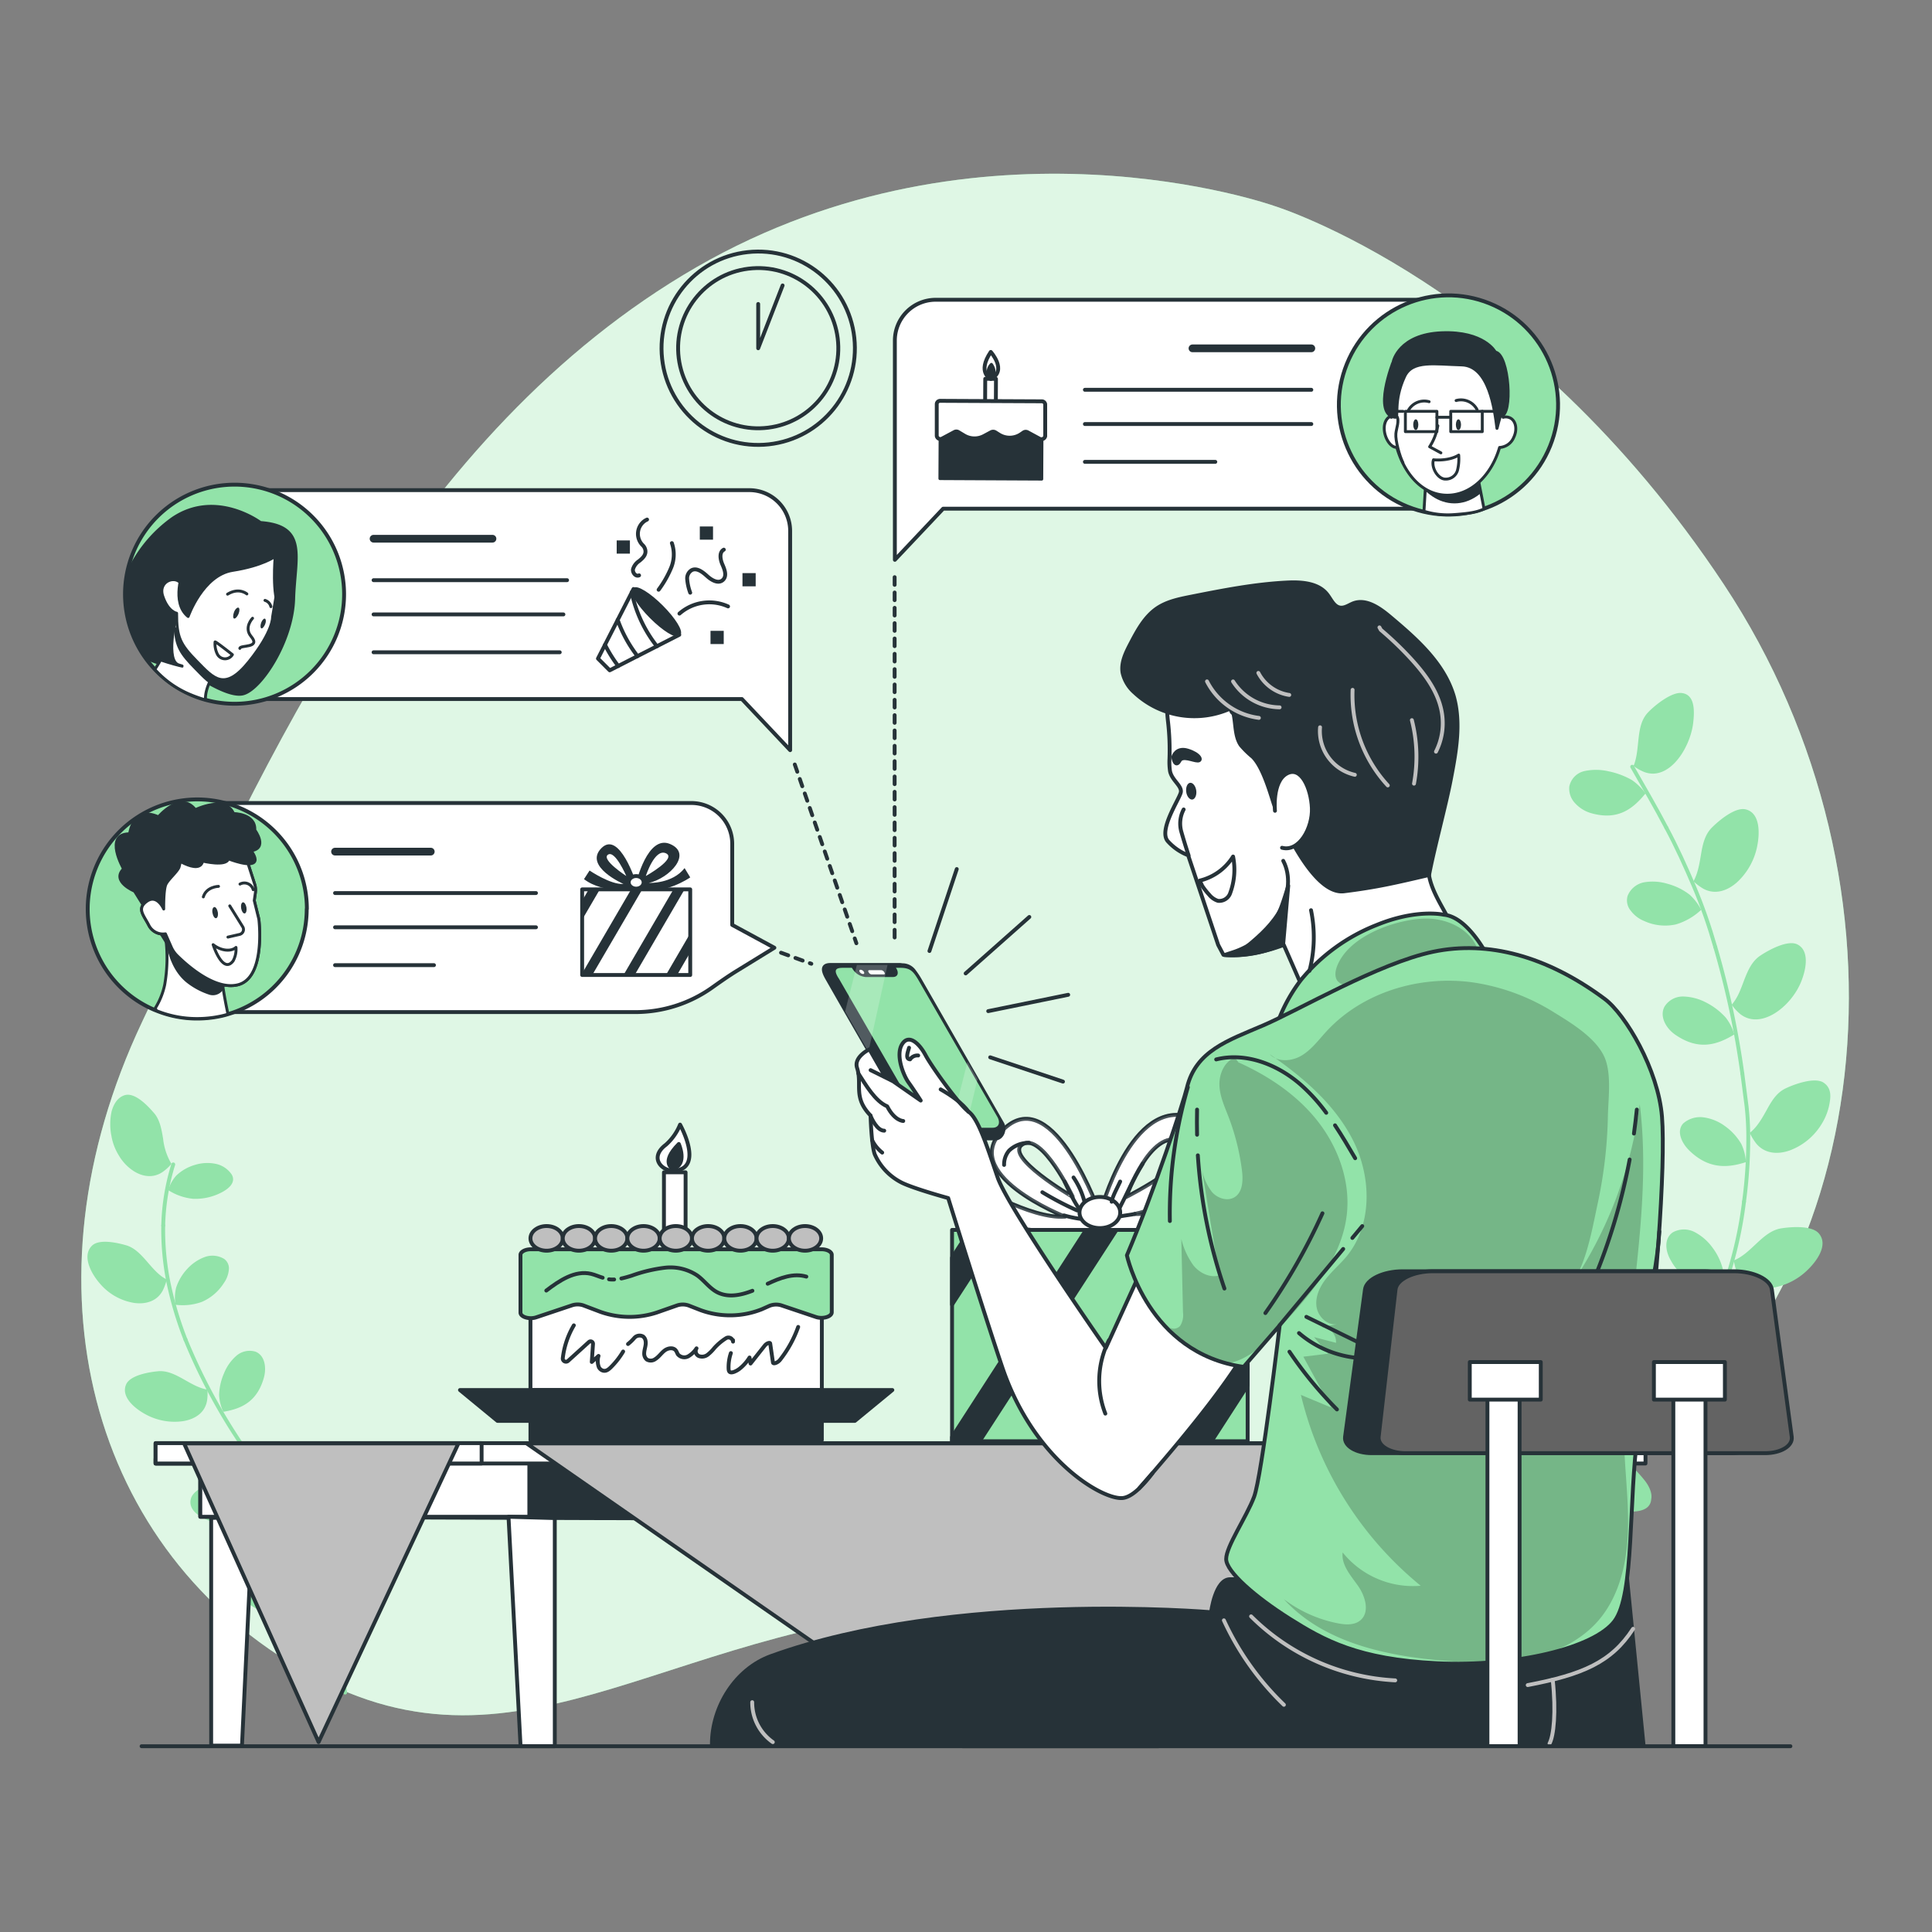 <svg xmlns="http://www.w3.org/2000/svg" xmlns:xlink="http://www.w3.org/1999/xlink" viewBox="0 0 500 500"><rect x="0" y="0" width="500" height="500" fill="#808080" stroke="none"/><defs><clipPath id="freepik--clip-path--inject-14"><path d="M385.42,248.27h-9.91c-4.4,0-44.33,15-44.33,15a41.53,41.53,0,0,1,5.51-9.66,48,48,0,0,1,19.55-14.21c10.46-4.29,17.35-2.68,17.35-2.68C380.19,237.27,385.42,248.27,385.42,248.27Z" style="fill:#92E3A9;stroke:#263238;stroke-linecap:round;stroke-linejoin:round"></path></clipPath><clipPath id="freepik--clip-path-2--inject-14"><path d="M291.64,324.88c7.21-17,14.6-39.51,15.54-43.39,2.31-9.54,10.53-12.17,19.73-16.12s29.9-16.1,44-19.06,29.38,1.06,44.37,12.2c5.45,4.05,13.86,18.33,14.84,30.49s-1.44,48.36-6.2,81.57c-2.55,17.81-.84,42.05-6.09,49s-25.56,11.85-45.94,10.87-29.25-5.92-38.12-11.51-16.44-12.17-16.44-15.45,5.25-10.85,7.23-16.11S331.18,343,331.18,343l-9.33,10.74C297.07,350.27,291.64,324.88,291.64,324.88Z" style="fill:#92E3A9;stroke:#263238;stroke-linecap:round;stroke-linejoin:round"></path></clipPath><clipPath id="freepik--clip-path-3--inject-14"><path d="M55.94,173.69s-2.93,3.73-2.77,7.44h0a34.73,34.73,0,0,1-3.69-1.29,25.5,25.5,0,0,1-9.41-6.59h0a37,37,0,0,0,5.64-14.55C47.2,149.84,55.94,173.69,55.94,173.69Z" style="fill:#fff;stroke:#263238;stroke-linecap:round;stroke-linejoin:round;stroke-width:0.75px"></path></clipPath><clipPath id="freepik--clip-path-4--inject-14"><path d="M376.16,133.19c4.19-.31,6.07-.61,7.91-1.49l-1.68-8.58-13.36.79-.51,8.4A20.92,20.92,0,0,0,376.16,133.19Z" style="fill:#fff;stroke:#263238;stroke-linecap:round;stroke-linejoin:round;stroke-width:0.75px"></path></clipPath></defs><g id="freepik--background-simple--inject-14"><path d="M329.72,53.28S254.29,26.45,180.24,69.16,68.82,196.64,36.74,264.55,23.12,401.53,79.65,433s95-14.93,174.26-17.19,100.63,9.07,166.43-35.73S498,229.52,446.13,151.24,329.72,53.28,329.72,53.28Z" style="fill:#92E3A9"></path><g style="opacity:0.7"><path d="M329.72,53.28S254.29,26.45,180.24,69.16,68.82,196.64,36.74,264.55,23.12,401.53,79.65,433s95-14.93,174.26-17.19,100.63,9.07,166.43-35.73S498,229.52,446.13,151.24,329.72,53.28,329.72,53.28Z" style="fill:#fff"></path></g></g><g id="freepik--Plants--inject-14"><path d="M438.16,187.38c-.89,6.45-6.25,14.74-12.57,12.44a12,12,0,0,1-2.83-1.59c1.86-4.52.41-10.41,3.77-13.88,1.83-1.92,6.09-5.28,8.66-5C438.63,179.72,438.61,183.82,438.16,187.38Z" style="fill:#92E3A9"></path><path d="M425.86,205.34c-3.37,4.13-7.29,7.08-14.2,5.07a9,9,0,0,1-4-2.51,5.47,5.47,0,0,1-1.53-4.29,5.11,5.11,0,0,1,4-4.07,14.24,14.24,0,0,1,6.09.06,20.37,20.37,0,0,1,6.12,2.28A14.56,14.56,0,0,1,425.86,205.34Z" style="fill:#92E3A9"></path><path d="M422.41,198.43c3,5.27,6.06,10.47,8.84,15.79" style="fill:none;stroke:#92E3A9;stroke-linecap:round;stroke-linejoin:round"></path><path d="M454.76,219a17.25,17.25,0,0,1-5.25,9.36c-2.59,2.28-5.74,3.23-8.67,1.65a14.58,14.58,0,0,1-2.58-1.93c1.19-2.1,1.58-4.7,2-7.2s1-4.88,2.7-6.63c1.88-1.9,6.09-5.42,8.79-4.79C455.37,210.3,455.53,215.17,454.76,219Z" style="fill:#92E3A9"></path><path d="M440.27,235.45a16.27,16.27,0,0,1-6.53,3.78,13,13,0,0,1-8.29-.9,8.11,8.11,0,0,1-3.42-2.65,4.14,4.14,0,0,1-.8-3.84,5.74,5.74,0,0,1,4.45-3.53,13.21,13.21,0,0,1,5.92.43,16.07,16.07,0,0,1,5.72,2.84A14,14,0,0,1,440.27,235.45Z" style="fill:#92E3A9"></path><path d="M431.25,214.22c2.65,4.92,4.94,10,7.13,15.13s4,10.4,5.54,15.76" style="fill:none;stroke:#92E3A9;stroke-linecap:round;stroke-linejoin:round"></path><path d="M466.09,254.18c-2.7,6.51-10.47,12.43-15.74,8.24a12.67,12.67,0,0,1-2.19-2.38,13.5,13.5,0,0,0,1.95-3.16c.51-1.14.94-2.34,1.39-3.52.92-2.35,1.95-4.6,4-6,2.22-1.49,7-4.11,9.55-3C468.34,245.9,467.52,250.67,466.09,254.18Z" style="fill:#92E3A9"></path><path d="M448.84,267.71c-4.6,2.8-9.23,4.13-15.08.21-2.52-1.64-4.36-4.79-3-7.38a5.56,5.56,0,0,1,5-2.64,13.41,13.41,0,0,1,5.79,1.56,17.47,17.47,0,0,1,5.07,3.89A12.92,12.92,0,0,1,448.84,267.71Z" style="fill:#92E3A9"></path><path d="M443.92,245.11a227.55,227.55,0,0,1,7,32.76" style="fill:none;stroke:#92E3A9;stroke-linecap:round;stroke-linejoin:round"></path><path d="M471.53,290.74a16.29,16.29,0,0,1-8.37,7c-3.27,1.14-6.53.77-8.65-1.8a14.75,14.75,0,0,1-1.68-2.76c1.93-1.5,3.21-3.78,4.46-6.05s2.5-4.29,4.69-5.39c2.38-1.16,7.51-3,9.86-1.62,1.56,1,2,2.47,1.8,4.35A15,15,0,0,1,471.53,290.74Z" style="fill:#92E3A9"></path><path d="M451.85,300.75c-5.1,1.67-9.9,1.68-14.74-3.07-2-2-3.28-5-1.49-6.94a6.65,6.65,0,0,1,5.4-1.55,12.13,12.13,0,0,1,5.39,2.24,14.92,14.92,0,0,1,4.24,4.63A12.7,12.7,0,0,1,451.85,300.75Z" style="fill:#92E3A9"></path><path d="M450.92,277.87,452,286.2a72.27,72.27,0,0,1,.45,8.22,121.09,121.09,0,0,1-1.1,16.58" style="fill:none;stroke:#92E3A9;stroke-linecap:round;stroke-linejoin:round"></path><path d="M467.38,329.06a16.87,16.87,0,0,1-10,4.38c-3.48.2-6.47-1.06-7.83-4.12a14.71,14.71,0,0,1-.85-3.12c4.56-1.8,7.37-7.42,12.13-8.28,2.63-.43,8.11-.86,9.91,1.32C473.21,322.15,470.3,326.39,467.38,329.06Z" style="fill:#92E3A9"></path><path d="M445.72,333.19a16.17,16.17,0,0,1-7.42-1.29,13.61,13.61,0,0,1-5.9-5.72c-1.45-2.44-1.79-5.68.52-7.25a6,6,0,0,1,5.65-.07,13.3,13.3,0,0,1,4.5,3.86,15.66,15.66,0,0,1,2.78,5.65A12.39,12.39,0,0,1,445.72,333.19Z" style="fill:#92E3A9"></path><path d="M451.35,311a105.94,105.94,0,0,1-9.1,31.77" style="fill:none;stroke:#92E3A9;stroke-linecap:round;stroke-linejoin:round"></path><path d="M450.68,365.73a17,17,0,0,1-5.74,1.24,14.5,14.5,0,0,1-5.49-.83c-3.24-1.21-5.4-3.71-5.36-7a18.9,18.9,0,0,1,.46-3.18c2.45.08,4.86-.95,7.27-1.91s4.73-1.91,7.13-1.54c2.63.45,8,1.76,8.91,4.54C459.13,360.76,454.56,364.14,450.68,365.73Z" style="fill:#92E3A9"></path><path d="M429,360.91A14.63,14.63,0,0,1,419.89,349c-.47-2.66.17-5.27,2.71-5.65a6.71,6.71,0,0,1,5.2,2.15,12.68,12.68,0,0,1,2.85,5.09,13.66,13.66,0,0,1,.42,6.13A10.61,10.61,0,0,1,429,360.91Z" style="fill:#92E3A9"></path><path d="M442.25,342.77a72.18,72.18,0,0,1-8.75,13.86,56.47,56.47,0,0,1-12,10.95" style="fill:none;stroke:#92E3A9;stroke-linecap:round;stroke-linejoin:round"></path><path d="M419.4,391.05a19.11,19.11,0,0,1-9.69-4.06c-2.64-2.22-4.07-5.16-3-8.31a12.72,12.72,0,0,1,1.56-2.85c4.53,1.81,10.42.21,13.93,3.55a36.85,36.85,0,0,1,3.54,3.88c1.17,1.53,1.89,3.28,1.6,4.69C427.11,391.35,423,391.43,419.4,391.05Z" style="fill:#92E3A9"></path><path d="M401.25,378.93c-4.09-3.43-6.84-7.43-5.09-14.18.73-2.86,3.3-5.81,6.48-5.46a5.14,5.14,0,0,1,4.15,3.93,14.43,14.43,0,0,1,0,6.08,19.25,19.25,0,0,1-2.15,6.12A13.77,13.77,0,0,1,401.25,378.93Z" style="fill:#92E3A9"></path><path d="M421.5,367.58c-1.1.81-2.31,1.42-3.46,2.14l-3.7,2.1-7.31,4.3c-2.42,1.42-4.84,2.83-7.29,4.15-1.22.66-2.45,1.3-3.69,1.91s-2.49,1.21-3.8,1.89" style="fill:none;stroke:#92E3A9;stroke-linecap:round;stroke-linejoin:round"></path><path d="M391.91,406.84a26.65,26.65,0,0,1-4.63-1,24.43,24.43,0,0,1-4.73-2.1c-2.87-1.67-5.16-4.18-4.63-7.46a11.82,11.82,0,0,1,1.07-3.11c4.82,1.09,10.34-.81,13.92,2.54,2,1.75,5.34,5.95,5.38,8.42a2.57,2.57,0,0,1-.53,1.82,2.53,2.53,0,0,1-1.44.89A13.75,13.75,0,0,1,391.91,406.84Z" style="fill:#92E3A9"></path><path d="M372.54,397.8c-2.48-1.09-4.73-2.23-6.32-4.16s-2.43-4.57-1.77-8.66c.54-3.43,3.6-7.56,7.24-7.83a4.57,4.57,0,0,1,4.72,3.36,16.18,16.18,0,0,1,.36,6.27,29,29,0,0,1-1.51,6.65A20.46,20.46,0,0,1,372.54,397.8Z" style="fill:#92E3A9"></path><path d="M392.25,384.07a77.93,77.93,0,0,0-26.48,22.1l-2.15,3" style="fill:none;stroke:#92E3A9;stroke-linecap:round;stroke-linejoin:round"></path><path d="M28.84,294a14.14,14.14,0,0,0,1.95,5.09,12.11,12.11,0,0,0,3.43,3.73c2.6,1.83,5.57,2.15,8,.39a12.38,12.38,0,0,0,2.15-2,16.17,16.17,0,0,1-2.16-6.52c-.39-2.33-.79-4.68-2.17-6.42-1.57-1.86-5-5.62-7.71-4.85-1.83.52-2.89,2.21-3.45,4.22A15.62,15.62,0,0,0,28.84,294Z" style="fill:#92E3A9"></path><path d="M43.54,308A14.45,14.45,0,0,0,50,310.25a14.61,14.61,0,0,0,7.2-1.58c2.16-1.09,3.9-2.73,2.77-4.7a6.61,6.61,0,0,0-4.25-2.79,10.75,10.75,0,0,0-5.25.29,11.66,11.66,0,0,0-4.85,2.77A9.8,9.8,0,0,0,43.54,308Z" style="fill:#92E3A9"></path><path d="M44.84,301.35a57.83,57.83,0,0,0-2.6,15.82" style="fill:none;stroke:#92E3A9;stroke-linecap:round;stroke-linejoin:round"></path><path d="M26,332.35a14.64,14.64,0,0,0,8.81,4.86c3.15.4,5.94-.58,7.35-3.3a14.31,14.31,0,0,0,1-2.78c-4-1.94-6.1-7.38-10.28-8.78-2.33-.7-7.25-1.84-9.11.07C21.19,325,23.48,329.54,26,332.35Z" style="fill:#92E3A9"></path><path d="M45.42,337.67a14.57,14.57,0,0,0,6.81-.74,12.69,12.69,0,0,0,5.69-4.86,7.06,7.06,0,0,0,1.3-3.42A3,3,0,0,0,58,325.8a5.86,5.86,0,0,0-5.12-.44,11.56,11.56,0,0,0-4.39,3,13.08,13.08,0,0,0-2.91,4.89A11,11,0,0,0,45.42,337.67Z" style="fill:#92E3A9"></path><path d="M42.24,317.17a69.3,69.3,0,0,0,1.41,15A91.42,91.42,0,0,0,48,346.67" style="fill:none;stroke:#92E3A9;stroke-linecap:round;stroke-linejoin:round"></path><path d="M37.77,366.08a15.6,15.6,0,0,0,9.64,1.71c3.11-.52,5.58-2.18,6.15-5.17a11.77,11.77,0,0,0,.11-3c-4.41-.69-8.1-5-12.52-4.76-2.41.19-7.34,1-8.47,3.34C31.2,361.36,34.65,364.42,37.77,366.08Z" style="fill:#92E3A9"></path><path d="M57.78,365.37c4.81-.78,8.79-2.69,10.51-8.82.72-2.58.27-5.78-2.17-6.74a5.25,5.25,0,0,0-5,1.11A11.82,11.82,0,0,0,58,355.35,15.15,15.15,0,0,0,56.7,361,12.11,12.11,0,0,0,57.78,365.37Z" style="fill:#92E3A9"></path><path d="M48,346.67a149.74,149.74,0,0,0,14.42,27" style="fill:none;stroke:#92E3A9;stroke-linecap:round;stroke-linejoin:round"></path><path d="M55.08,393.88a17.89,17.89,0,0,0,9.37.31c3-.76,5.48-2.45,5.86-5.49a11,11,0,0,0-.14-3c-4.46-.32-8.67-3.91-13-2.78-2.34.63-7,2.45-7.73,4.81C48.48,390.91,52,392.89,55.08,393.88Z" style="fill:#92E3A9"></path><path d="M74.67,391.33c4.77-.83,9.09-2.35,10.1-9.36.42-3-.77-6.75-3.5-7.66a4.68,4.68,0,0,0-4.94,1.62,12.83,12.83,0,0,0-2.4,5,18.51,18.51,0,0,0-.59,6A15,15,0,0,0,74.67,391.33Z" style="fill:#92E3A9"></path><path d="M62.45,373.63c5.6,8.57,12,16.91,16.59,26.47" style="fill:none;stroke:#92E3A9;stroke-linecap:round;stroke-linejoin:round"></path><path d="M66.56,416.47a28.72,28.72,0,0,0,8.26,2.82c3,.51,6,.3,7.66-2.32a9.49,9.49,0,0,0,1.06-2.82c-2-1-3.69-2.66-5.51-3.95s-3.68-2.26-5.85-2.06c-2.4.18-7.15,1.37-8.55,3.13C61.75,413.55,64.23,415.12,66.56,416.47Z" style="fill:#92E3A9"></path><path d="M85.18,421.4c2.29.85,4.5,1.62,6.76,1.35s4.56-1.64,6.52-5.24c1.7-3,1.86-8.27-.66-10.68a4,4,0,0,0-5.3-.34,14.74,14.74,0,0,0-3.75,4.39A30.64,30.64,0,0,0,86,416.62,24.24,24.24,0,0,0,85.18,421.4Z" style="fill:#92E3A9"></path><path d="M79,400.1a58.63,58.63,0,0,1,5.07,15.15c.6,3.38,3,9.06,5.25,22.78" style="fill:none;stroke:#92E3A9;stroke-linecap:round;stroke-linejoin:round"></path></g><g id="freepik--Table--inject-14"><g id="freepik--freepik--Table--inject-2--inject-14"><polygon points="412.35 391.41 412.35 451.81 403.5 451.81 400.37 391.07 412.35 391.41" style="fill:#fff;stroke:#263238;stroke-linecap:round;stroke-linejoin:round"></polygon><polygon points="415.19 378.83 415.19 393.8 51.84 392.54 51.84 378.75 40.27 378.75 40.27 377.57 415.19 378.83" style="fill:#263238;stroke:#263238;stroke-linecap:round;stroke-linejoin:round"></polygon><rect x="51.84" y="377.57" width="85.15" height="14.97" style="fill:#fff;stroke:#263238;stroke-linecap:round;stroke-linejoin:round"></rect><rect x="40.26" y="373.49" width="385.59" height="5.26" style="fill:#fff;stroke:#263238;stroke-linecap:round;stroke-linejoin:round"></rect><rect x="40.27" y="373.49" width="84.37" height="5.26" style="fill:#fff;stroke:#263238;stroke-linecap:round;stroke-linejoin:round"></rect></g><polygon points="54.65 392.84 54.65 451.76 62.62 451.76 65.43 392.54 54.65 392.84" style="fill:#fff;stroke:#263238;stroke-linecap:round;stroke-linejoin:round"></polygon><polygon points="143.58 392.88 143.58 451.92 134.72 451.92 131.6 392.54 143.58 392.88" style="fill:#fff;stroke:#263238;stroke-linecap:round;stroke-linejoin:round"></polygon><polygon points="405.65 373.55 299.81 451.92 249.1 451.92 136.28 373.55 405.65 373.55" style="fill:#bfbfbf;stroke:#263238;stroke-linecap:round;stroke-linejoin:round"></polygon><polygon points="47.64 373.55 82.45 450.85 118.64 373.55 47.64 373.55" style="fill:#bfbfbf;stroke:#263238;stroke-linecap:round;stroke-linejoin:round"></polygon><path d="M318.89,304.71c-8.65,10.12-25.22,9.46-25.22,9.46,14.74-3.08,31-18.69,15-24.84s-24,24.84-24,24.84S272.79,280.31,260,292s15.63,22.87,15.63,22.87c-9,.66-24-8.58-24-8.58l-4,5.5c13.86,9.67,36.92,6.55,36.92,6.55,19.55,4.35,38.25-7.65,38.25-7.65Zm-54.24-8.57c5.06-3.08,13,13.63,13,13.63S259.6,299.22,264.65,296.14Zm26.83,13.63s6.2-17.81,14.2-14.51S291.48,309.77,291.48,309.77Z" style="fill:#fff;stroke:#263238;stroke-linecap:round;stroke-linejoin:round"></path><path d="M318.89,304.71c-8.65,10.12-25.22,9.46-25.22,9.46,14.74-3.08,31-18.69,15-24.84s-24,24.84-24,24.84S272.79,280.31,260,292s15.63,22.87,15.63,22.87c-9,.66-24-8.58-24-8.58l-4,5.5c13.86,9.67,36.92,6.55,36.92,6.55,19.55,4.35,38.25-7.65,38.25-7.65Zm-54.24-8.57c5.06-3.08,13,13.63,13,13.63S259.6,299.22,264.65,296.14Zm26.83,13.63s6.2-17.81,14.2-14.51S291.48,309.77,291.48,309.77Z" style="fill:#fff;stroke:#263238;stroke-linecap:round;stroke-linejoin:round;opacity:0.2"></path><path d="M266.31,295.76a7.36,7.36,0,0,0-5.15,2,5.55,5.55,0,0,0-1.3,3.72" style="fill:none;stroke:#263238;stroke-linecap:round;stroke-linejoin:round"></path><path d="M275.51,305.78c.75,1.61,2.77,5.94,4,7.27" style="fill:#fff;stroke:#263238;stroke-linecap:round;stroke-linejoin:round"></path><path d="M289.74,312.65c1.74-3.31,3.4-7.32,6-11.49" style="fill:none;stroke:#263238;stroke-linecap:round;stroke-linejoin:round"></path><path d="M275.38,314.55a30.05,30.05,0,0,0,4.09.87" style="fill:none;stroke:#263238;stroke-linecap:round;stroke-linejoin:round"></path><path d="M289.8,314.82c.9-.22,3-.44,3.87-.65" style="fill:none;stroke:#263238;stroke-linecap:round;stroke-linejoin:round"></path><rect x="246.39" y="318.3" width="76.5" height="54.69" style="fill:#92E3A9;stroke:#263238;stroke-linecap:round;stroke-linejoin:round"></rect><polygon points="258.93 318.3 246.39 337.64 246.39 325.5 251.06 318.3 258.93 318.3" style="fill:#263238;stroke:#263238;stroke-linecap:round;stroke-linejoin:round"></polygon><polygon points="288.94 318.3 253.53 372.99 246.39 372.99 246.39 371.92 281.07 318.3 288.94 318.3" style="fill:#263238;stroke:#263238;stroke-linecap:round;stroke-linejoin:round"></polygon><polygon points="318.89 318.3 283.54 372.99 275.67 372.99 311.02 318.3 318.89 318.3" style="fill:#263238;stroke:#263238;stroke-linecap:round;stroke-linejoin:round"></polygon><polygon points="322.89 346.38 322.89 358.52 313.55 372.99 305.68 372.99 322.89 346.38" style="fill:#263238;stroke:#263238;stroke-linecap:round;stroke-linejoin:round"></polygon><ellipse cx="284.64" cy="313.8" rx="5.27" ry="4.03" style="fill:#fff;stroke:#263238;stroke-linecap:round;stroke-linejoin:round"></ellipse><path d="M277.83,304.73a20.08,20.08,0,0,1,2.78,6.08" style="fill:none;stroke:#263238;stroke-linecap:round;stroke-linejoin:round"></path><path d="M289.9,305.78c-.58,1.32-2,3.79-2.2,5.23" style="fill:none;stroke:#263238;stroke-linecap:round;stroke-linejoin:round"></path><path d="M269.76,308.55a79.9,79.9,0,0,0,9,4.71" style="fill:none;stroke:#263238;stroke-linecap:round;stroke-linejoin:round"></path><rect x="171.83" y="303.39" width="5.6" height="23.79" style="fill:#fff;stroke:#263238;stroke-linecap:round;stroke-linejoin:round"></rect><path d="M176,291.05s6.24,11.13-1.31,11.91c-3.28.33-6.89-3.3-2.36-6.7A13.94,13.94,0,0,0,176,291.05Z" style="fill:#fff;stroke:#263238;stroke-linecap:round;stroke-linejoin:round"></path><rect x="137.28" y="324.83" width="75.41" height="34.91" style="fill:#fff;stroke:#263238;stroke-linecap:round;stroke-linejoin:round"></rect><path d="M134.7,324.75V339.7c0,1.13,2.3,1.82,4.08,1.22l9.2-3.08a4.65,4.65,0,0,1,3,0l4.49,1.7a22.6,22.6,0,0,0,14.49.15l5.31-1.86a4.63,4.63,0,0,1,3,.05l3.05,1.19a22.22,22.22,0,0,0,15.82-.23l2-.89a4.6,4.6,0,0,1,3.11-.11l8.92,3c1.77.6,4.09-.09,4.09-1.22V324.75c0-.79-1.2-1.44-2.67-1.44H137.37C135.89,323.31,134.7,324,134.7,324.75Z" style="fill:#92E3A9;stroke:#263238;stroke-linecap:round;stroke-linejoin:round"></path><polygon points="221.24 367.72 128.74 367.72 119.04 359.74 230.94 359.74 221.24 367.72" style="fill:#263238;stroke:#263238;stroke-linecap:round;stroke-linejoin:round"></polygon><rect x="137.28" y="367.72" width="75.41" height="4.96" style="fill:#263238;stroke:#263238;stroke-linecap:round;stroke-linejoin:round"></rect><path d="M175.68,296.06s2.39,5.32-1.51,6.41C174.17,302.47,170.76,301,175.68,296.06Z" style="fill:#263238;stroke:#263238;stroke-linecap:round;stroke-linejoin:round"></path><ellipse cx="141.46" cy="320.49" rx="4.18" ry="3.19" style="fill:#bfbfbf;stroke:#263238;stroke-linecap:round;stroke-linejoin:round"></ellipse><ellipse cx="149.82" cy="320.49" rx="4.18" ry="3.19" style="fill:#bfbfbf;stroke:#263238;stroke-linecap:round;stroke-linejoin:round"></ellipse><ellipse cx="158.18" cy="320.49" rx="4.18" ry="3.19" style="fill:#bfbfbf;stroke:#263238;stroke-linecap:round;stroke-linejoin:round"></ellipse><ellipse cx="166.54" cy="320.49" rx="4.18" ry="3.19" style="fill:#bfbfbf;stroke:#263238;stroke-linecap:round;stroke-linejoin:round"></ellipse><ellipse cx="174.9" cy="320.49" rx="4.18" ry="3.19" style="fill:#bfbfbf;stroke:#263238;stroke-linecap:round;stroke-linejoin:round"></ellipse><ellipse cx="183.26" cy="320.49" rx="4.18" ry="3.19" style="fill:#bfbfbf;stroke:#263238;stroke-linecap:round;stroke-linejoin:round"></ellipse><ellipse cx="191.62" cy="320.49" rx="4.18" ry="3.19" style="fill:#bfbfbf;stroke:#263238;stroke-linecap:round;stroke-linejoin:round"></ellipse><ellipse cx="199.98" cy="320.49" rx="4.18" ry="3.19" style="fill:#bfbfbf;stroke:#263238;stroke-linecap:round;stroke-linejoin:round"></ellipse><path d="M212.52,320.49c0,1.76-1.88,3.19-4.18,3.19s-4.18-1.43-4.18-3.19,1.87-3.19,4.18-3.19S212.52,318.73,212.52,320.49Z" style="fill:#bfbfbf;stroke:#263238;stroke-linecap:round;stroke-linejoin:round"></path><path d="M148.51,343a21.55,21.55,0,0,0-2.87,8.56.83.83,0,0,0,1.38.64l5.4-4.9a.63.63,0,0,1,1.05.5l-.32,4.67,1.75-1.56a4.43,4.43,0,0,0,.09,2.92,1.76,1.76,0,0,0,.86.82c.91.38,1.62-.2,2.21-.78a20.25,20.25,0,0,0,3.21-4.1" style="fill:none;stroke:#263238;stroke-linecap:round;stroke-linejoin:round"></path><path d="M206.57,343.41a29.89,29.89,0,0,1-4.73,8.56c-.6.73-1.73,1.13-1.8.64l-.71-4.91c-.06-.38-.94-.05-1.39.51l-3.7,4.67-.26-1.56a11.25,11.25,0,0,1-2.59,2.92,5.63,5.63,0,0,1-1.48.82c-1.16.38-1.31-.2-1.35-.78a11.38,11.38,0,0,1,.59-4.1" style="fill:none;stroke:#263238;stroke-linecap:round;stroke-linejoin:round"></path><path d="M162.53,347.83a11.53,11.53,0,0,0,1.56-1.49,1.83,1.83,0,0,1,2.33-.46,1.73,1.73,0,0,1,.61.95c.31,1.17-.28,2.23-.31,3.35a2,2,0,0,0,.68,1.67,2,2,0,0,0,2.2-.13c.92-.58,1.53-1.54,2.39-2.2s2.27-.89,2.93,0c.23.3.32.67.53,1a2.17,2.17,0,0,0,2.69.48,6.39,6.39,0,0,0,2.12-2.05,1.39,1.39,0,0,0,.6,2,2.4,2.4,0,0,0,2.3-.36,10.31,10.31,0,0,0,1.71-1.72,14.54,14.54,0,0,1,3-2.53,1.2,1.2,0,0,1,1.84.87h0v-.37" style="fill:none;stroke:#263238;stroke-linecap:round;stroke-linejoin:round"></path><path d="M198.68,332.23c3.22-1.51,6.67-2.83,10-1.84" style="fill:none;stroke:#263238;stroke-linecap:round;stroke-linejoin:round"></path><path d="M160.81,330.87c.9-.19,1.79-.46,2.67-.73a39.11,39.11,0,0,1,8.56-2.05,12.56,12.56,0,0,1,8.41,2c1.79,1.29,3.11,3.22,5.05,4.28,2.82,1.52,6.15.88,9.22-.32" style="fill:none;stroke:#263238;stroke-linecap:round;stroke-linejoin:round"></path><path d="M157.62,331.08a5.82,5.82,0,0,0,1.32.05" style="fill:none;stroke:#263238;stroke-linecap:round;stroke-linejoin:round"></path><path d="M141.38,334c3.39-2.58,7.43-5.32,11.59-4.33,1,.24,2,.7,3,1" style="fill:none;stroke:#263238;stroke-linecap:round;stroke-linejoin:round"></path></g><g id="freepik--Graphics--inject-14"><line x1="240.54" y1="246.12" x2="247.61" y2="224.91" style="fill:none;stroke:#263238;stroke-linecap:round;stroke-linejoin:round"></line><line x1="275.1" y1="279.92" x2="256.26" y2="273.63" style="fill:none;stroke:#263238;stroke-linecap:round;stroke-linejoin:round"></line><line x1="276.45" y1="257.45" x2="255.75" y2="261.68" style="fill:none;stroke:#263238;stroke-linecap:round;stroke-linejoin:round"></line><line x1="266.39" y1="237.31" x2="249.91" y2="251.92" style="fill:none;stroke:#263238;stroke-linecap:round;stroke-linejoin:round"></line><line x1="202.13" y1="246.56" x2="209.97" y2="249.42" style="fill:none;stroke:#263238;stroke-linecap:round;stroke-linejoin:round;stroke-dasharray:1.984,1.984"></line><line x1="231.53" y1="149.37" x2="231.53" y2="244.11" style="fill:none;stroke:#263238;stroke-linecap:round;stroke-linejoin:round;stroke-dasharray:1.984,1.984"></line><line x1="205.69" y1="197.85" x2="221.63" y2="244.11" style="fill:none;stroke:#263238;stroke-linecap:round;stroke-linejoin:round;stroke-dasharray:1.984,1.984"></line></g><g id="freepik--Character--inject-14"><g id="freepik--freepik--Character--inject-2--inject-14"><path d="M311.7,167.07c14-3.47,38.22-5.63,44.78-1.41s13,29.9,13,31.3-1.28,21,.36,29.63c.9,5,4.52,9.46,6.42,14.14,0,0-4.44-.47-16.14,3.27s-21.88,14.23-21.88,14.23l-6-13.69s-8.21,3.34-15.63,2.55l-1.35-2.55-7.77-23.2a13.71,13.71,0,0,1-5.15-3.51c-2.81-2.81,3.05-11.23,3.27-12.87s-2.34-3.05-2.81-5.39a16.28,16.28,0,0,1-.14-3.22,64.29,64.29,0,0,0-.36-9.41C301.54,180.72,301.69,169.54,311.7,167.07Z" style="fill:#fff;stroke:#263238;stroke-linecap:round;stroke-linejoin:round"></path><path d="M305.29,196.83c.74-1.4,3.51,0,4.68,0s.48-1.63-2.57-2.57-3.75,1.64-3.75,1.64C303.89,197.53,304.55,198.23,305.29,196.83Z" style="fill:#263238;stroke:#263238;stroke-linecap:round;stroke-linejoin:round"></path><path d="M307.61,221.38s-.94-2.81-1.87-6.08a7.82,7.82,0,0,1,.59-5.81" style="fill:none;stroke:#263238;stroke-linecap:round;stroke-linejoin:round"></path><path d="M257.64,294.62H240.86a6.11,6.11,0,0,1-4.63-2.94l-11.43-19.8-6-10.41-4.63-8.1c-.94-1.63-1.87-3.66.79-3.64h17.93c.22,0,.44.06.67.07a3.69,3.69,0,0,1,3.06,1.63,20.83,20.83,0,0,1,1.51,2.31l21.22,37C260.27,292.32,259.27,294.62,257.64,294.62Z" style="fill:#263238;stroke:#263238;stroke-miterlimit:10"></path><path d="M256.88,291.86H242.25a5.92,5.92,0,0,1-4.51-2.86l-20.6-35.67c-1.82-2.73-.37-2.86,1.21-2.86H233c2.48,0,3.28.85,4.51,2.86L258.09,289C259,290.58,258.46,291.86,256.88,291.86Z" style="fill:#92E3A9"></path><path d="M231.09,252.85H224a4.47,4.47,0,0,1-3.38-2.14l-.19-.33h11.4l.19.33C232.68,251.89,232.28,252.85,231.09,252.85Z" style="fill:#263238"></path><path d="M223.58,251.52c.18.31.08.55-.23.55a1.14,1.14,0,0,1-.87-.55c-.17-.3-.07-.55.23-.55A1.14,1.14,0,0,1,223.58,251.52Z" style="fill:#fff"></path><path d="M228.7,252.18h-3.09a1,1,0,0,1-.76-.47l-.08-.15c-.15-.27-.06-.48.2-.48h3.09a1,1,0,0,1,.75.48l.09.15C229.05,252,229,252.18,228.7,252.18Z" style="fill:#fff"></path><polygon points="229.69 249.73 224.81 271.88 224.74 272.18 218.72 261.75 218.79 261.47 221.76 249.73 229.69 249.73" style="fill:#fff;opacity:0.2"></polygon><polygon points="250.39 274.77 252.99 279.28 250.68 288.9 250.4 290.11 246.49 290.11 246.8 288.9 250.39 274.77" style="fill:#fff;opacity:0.2"></polygon><path d="M328.16,337.36c-3.11,12.76-22,34.62-29.9,43.88l0,0c-1.83,2.14-3.07,3.53-3.4,3.9l-.08.1h0c-1.49,1.4-3,2.38-4.39,2.46-5.36.3-22.93-10-31-33.84-5.06-15-14-43.8-14-43.8s-8.5-2.31-11.9-3.93a15,15,0,0,1-7.12-7.43c-.87-2.51-1.07-10-1.07-10-4.61-4.77-2.1-8-3.49-12.33-.93-2.86,3.2-4.81,3.2-4.81l3.85,6.7,9.42,6.56s-1.86-2.89-3.17-4.71-3.4-7.07-1.65-9.87,4.49-.13,6.07,2.84,8.64,12.82,11.17,14.65,4.8,9.15,7.49,17,28,44.12,28,44.12l17.39-38.15S332.11,321.14,328.16,337.36Z" style="fill:#fff;stroke:#263238;stroke-linecap:round;stroke-linejoin:round"></path><path d="M298.24,381.27a30.37,30.37,0,0,1-3.4,3.9C295.17,384.8,296.41,383.41,298.24,381.27Z" style="fill:#fff;stroke:#263238;stroke-linecap:round;stroke-linejoin:round"></path><line x1="225.31" y1="276.95" x2="230.75" y2="279.64" style="fill:none;stroke:#263238;stroke-linecap:round;stroke-linejoin:round"></line><path d="M385.42,248.27h-9.91c-4.4,0-44.33,15-44.33,15a41.53,41.53,0,0,1,5.51-9.66,48,48,0,0,1,19.55-14.21c10.46-4.29,17.35-2.68,17.35-2.68C380.19,237.27,385.42,248.27,385.42,248.27Z" style="fill:#92E3A9"></path><g style="clip-path:url(#freepik--clip-path--inject-14)"><path d="M346.25,249.53c-.62,1.38-1,3.08-.14,4.3a3.41,3.41,0,0,0,3.26,1.11,10.83,10.83,0,0,0,3.33-1.36,72.44,72.44,0,0,1,29.54-8.33c-2.24-5.34-8.65-7.91-14.41-7.49C360.28,238.31,349.48,242.3,346.25,249.53Z" style="opacity:0.2"></path></g><path d="M385.42,248.27h-9.91c-4.4,0-44.33,15-44.33,15a41.53,41.53,0,0,1,5.51-9.66,48,48,0,0,1,19.55-14.21c10.46-4.29,17.35-2.68,17.35-2.68C380.19,237.27,385.42,248.27,385.42,248.27Z" style="fill:none;stroke:#263238;stroke-linecap:round;stroke-linejoin:round"></path><path d="M425.37,451.85,421.1,408.7H318.33c-3.84,0-4.9,8.54-4.9,8.54s-66.69-5.74-113.89,11.35c-9.19,3.32-15.3,13.07-15.3,22.84h0Z" style="fill:#263238;stroke:#263238;stroke-linecap:round;stroke-linejoin:round"></path><path d="M291.64,324.88c7.21-17,14.6-39.51,15.54-43.39,2.31-9.54,10.53-12.17,19.73-16.12s29.9-16.1,44-19.06,29.38,1.06,44.37,12.2c5.45,4.05,13.86,18.33,14.84,30.49s-1.44,48.36-6.2,81.57c-2.55,17.81-.84,42.05-6.09,49s-25.56,11.85-45.94,10.87-29.25-5.92-38.12-11.51-16.44-12.17-16.44-15.45,5.25-10.85,7.23-16.11S331.18,343,331.18,343l-9.33,10.74C297.07,350.27,291.64,324.88,291.64,324.88Z" style="fill:#92E3A9"></path><g style="clip-path:url(#freepik--clip-path-2--inject-14)"><path d="M319.59,273.72c-2.73,1-4.09,4.21-4,7.12s1.37,5.62,2.41,8.34a59.59,59.59,0,0,1,3.42,13.74c.33,2.58.2,5.76-2.07,7-1.83,1-4.27.17-5.67-1.4a14,14,0,0,1-2.6-5.7l4.47,27.27c-2.44.69-5.08-.63-6.68-2.59a19.54,19.54,0,0,1-3.14-6.85q.21,9.53.43,19a5.3,5.3,0,0,1-.7,3.43c-.73.94-2.46,1.13-3,.06,3.21,4.3,7,9,12.31,9.67,6.42.87,11.91-4.31,16.32-9.07,7.78-8.42,15.95-17.63,17.41-29,1.11-8.62-2-17.47-7.3-24.34s-12.76-11.9-20.69-15.46Z" style="opacity:0.2"></path><path d="M381,254.22c-13.7-1.84-28.45,2.58-37.79,12.78-2,2.19-3.81,4.66-6.36,6.18s-6.18,1.79-8.24-.35c8.66,6,17,13.09,21.68,22.54s4.89,21.71-1.83,29.83c-1.67,2-3.71,3.72-5.32,5.79s-2.82,4.67-2.41,7.26,2.91,4.93,5.49,4.42l-4.24.77a3.85,3.85,0,0,1,3.78,4.08l-5.68-1.47,3.63,4.28-6.41.78,7.17,13.14L336.68,361a91.05,91.05,0,0,0,31,49.39,23.37,23.37,0,0,1-20.2-8.61c-.4,3.24,2.13,6,4,8.67s3.09,6.79.58,8.89c-1.54,1.3-3.81,1.16-5.79.78a34,34,0,0,1-14-6.25c10.39,11.41,26.85,14.78,42.23,16,7,.56,14.14.79,21-.61s13.62-4.58,18.21-9.92c5-5.83,7.07-13.69,7.52-21.37s-.54-15.35-.86-23c-1.23-29.78,7.65-59.59,4-89.17A109,109,0,0,1,407,332c3.67-5.49,5.15-14.37,6.52-20.73a117.78,117.78,0,0,0,2.6-22.39c.09-4.54,1-10.93-.86-15.24-2.19-5-8.56-8.85-13-11.59A54.46,54.46,0,0,0,381,254.22Z" style="opacity:0.2"></path></g><path d="M291.64,324.88c7.21-17,14.6-39.51,15.54-43.39,2.31-9.54,10.53-12.17,19.73-16.12s29.9-16.1,44-19.06,29.38,1.06,44.37,12.2c5.45,4.05,13.86,18.33,14.84,30.49s-1.44,48.36-6.2,81.57c-2.55,17.81-.84,42.05-6.09,49s-25.56,11.85-45.94,10.87-29.25-5.92-38.12-11.51-16.44-12.17-16.44-15.45,5.25-10.85,7.23-16.11S331.18,343,331.18,343l-9.33,10.74C297.07,350.27,291.64,324.88,291.64,324.88Z" style="fill:none;stroke:#263238;stroke-linecap:round;stroke-linejoin:round"></path><line x1="331.18" y1="342.95" x2="347.62" y2="323.23" style="fill:none;stroke:#263238;stroke-linecap:round;stroke-linejoin:round"></line><line x1="349.99" y1="320.38" x2="352.55" y2="317.31" style="fill:none;stroke:#263238;stroke-linecap:round;stroke-linejoin:round"></line></g><path d="M309.59,204.59c.16,1.19-.31,2.23-1,2.33s-1.45-.79-1.6-2,.31-2.23,1-2.33S309.43,203.4,309.59,204.59Z" style="fill:#263238"></path><path d="M310.49,227.9a14,14,0,0,0,8.63-6.23,17.38,17.38,0,0,1-.72,9.38,3,3,0,0,1-3.18,2.09,4.83,4.83,0,0,1-2.26-1.56,18.61,18.61,0,0,1-1.81-2.29Z" style="fill:#fff;stroke:#263238;stroke-linecap:round;stroke-linejoin:round"></path><path d="M375.49,201.58c-1.33,7-4.32,17.85-5.65,24.87-8.6,2-13.28,3.13-22,4.22-7.5.94-15.12-15.68-17.48-21.06-.54.24-2.65-10.31-6.19-13.76a23.74,23.74,0,0,1-3.05-3c-1.59-2.31-1.28-5.61-1.94-8.3a7,7,0,0,0-.47-1.42.3.3,0,0,0,0,.1l-.31.14a22.67,22.67,0,0,1-24.77-4.11,9.65,9.65,0,0,1-3.11-5.16c-.45-2.63.84-5.22,2.08-7.59,1.79-3.43,3.72-7,6.93-9.15,2.56-1.7,5.65-2.33,8.67-2.93,8.27-1.64,16.59-3.28,25-3.68,3.74-.18,8.05.15,10.31,3.12,1,1.29,1.71,3.13,3.32,3.37,1.21.17,2.3-.68,3.44-1.12,3.28-1.22,6.72,1.18,9.4,3.43,6.83,5.74,14,12,16.54,20.57C378.18,187.08,376.85,194.49,375.49,201.58Z" style="fill:#263238;stroke:#263238;stroke-linecap:round;stroke-linejoin:round"></path><path d="M331.79,219.4c4.45,1.18,7.95-5.16,7.72-10.29s-2.8-11-6.55-8.88-3,9.6-3,9.6" style="fill:#fff;stroke:#263238;stroke-linecap:round;stroke-linejoin:round"></path><path d="M319.15,184.59a.91.91,0,0,1-.48-.52l-.34-.66.31-.14a.3.3,0,0,1,0-.1A7,7,0,0,1,319.15,184.59Z" style="fill:#263238;stroke:#263238;stroke-linecap:round;stroke-linejoin:round"></path><path d="M332.1,222.78c2,3.8,1.44,8.59-.56,12.4s-5.26,6.82-8.59,9.56" style="fill:none;stroke:#263238;stroke-linecap:round;stroke-linejoin:round"></path><path d="M339.29,235.56a34.46,34.46,0,0,1-.4,15.69" style="fill:none;stroke:#263238;stroke-linecap:round;stroke-linejoin:round"></path><path d="M302.76,316a116.67,116.67,0,0,1,4.66-34.64" style="fill:none;stroke:#263238;stroke-linecap:round;stroke-linejoin:round"></path><path d="M345.5,291.23c1.85,2.77,3.54,5.66,5.22,8.52" style="fill:none;stroke:#263238;stroke-linecap:round;stroke-linejoin:round"></path><path d="M314.75,274.18c7.69-1.93,15.93,1.33,21.89,6.55a46.29,46.29,0,0,1,6.59,7.26" style="fill:none;stroke:#263238;stroke-linecap:round;stroke-linejoin:round"></path><path d="M310,299a133.07,133.07,0,0,0,6.88,34.47" style="fill:none;stroke:#263238;stroke-linecap:round;stroke-linejoin:round"></path><path d="M309.8,287.16q-.07,3.25,0,6.51" style="fill:none;stroke:#263238;stroke-linecap:round;stroke-linejoin:round"></path><path d="M342.25,314a155,155,0,0,1-14.77,25.82" style="fill:none;stroke:#263238;stroke-linecap:round;stroke-linejoin:round"></path><path d="M338.09,340.8,354.83,349a1.8,1.8,0,0,1,.9.72c.53,1.07-1.14,1.84-2.33,1.82A27.11,27.11,0,0,1,336.18,345" style="fill:none;stroke:#263238;stroke-linecap:round;stroke-linejoin:round"></path><path d="M333.71,349.82A102.89,102.89,0,0,0,346,364.76" style="fill:none;stroke:#263238;stroke-linecap:round;stroke-linejoin:round"></path><path d="M421.75,300.09a156,156,0,0,1-22.41,56.09" style="fill:none;stroke:#263238;stroke-linecap:round;stroke-linejoin:round"></path><path d="M423.61,287.16c-.21,2.07-.46,4.15-.75,6.21" style="fill:none;stroke:#263238;stroke-linecap:round;stroke-linejoin:round"></path><path d="M406.36,331.58a152.1,152.1,0,0,1-34.48,36.48l1.2-1.06" style="fill:none;stroke:#263238;stroke-linecap:round;stroke-linejoin:round"></path><path d="M429.44,318.71c-.88,14.69-6.5,34.56-14.25,47.07l.34-1.3" style="fill:none;stroke:#263238;stroke-linecap:round;stroke-linejoin:round"></path><path d="M287,346.84a23.33,23.33,0,0,0-.94,19" style="fill:none;stroke:#263238;stroke-linecap:round;stroke-linejoin:round"></path><path d="M235.26,271.16c-.36,1.24-1,2.92.28,3a2.27,2.27,0,0,1,2.09-1" style="fill:none;stroke:#263238;stroke-linecap:round;stroke-linejoin:round"></path><path d="M243.44,281.93c2.39,1.35,5.7,3.57,7.24,5.83" style="fill:none;stroke:#263238;stroke-linecap:round;stroke-linejoin:round"></path><path d="M222.14,277.8c1.87,2.87,4.3,7.18,7.46,8.51,1.93,3.8,4.16,3.8,4.16,3.8" style="fill:none;stroke:#263238;stroke-linecap:round;stroke-linejoin:round"></path><path d="M225.28,288.73c.37.93,1.78,3.89,3.56,3.89" style="fill:none;stroke:#263238;stroke-linecap:round;stroke-linejoin:round"></path><path d="M225.69,295.05a9.29,9.29,0,0,0,2.62,3.24" style="fill:none;stroke:#263238;stroke-linecap:round;stroke-linejoin:round"></path><path d="M440.9,329c5,0,9.36,2.09,9.66,4.7l4.37,38.15c.27,2.32-2.85,4.23-7,4.23H355c-4.12,0-7.21-1.91-6.9-4.23l5.16-38.15h0c.35-2.61,4.72-4.7,9.75-4.7Z" style="fill:#263238;stroke:#263238;stroke-linecap:round;stroke-linejoin:round"></path><path d="M448.79,329c5,0,9.41,2.09,9.76,4.7l5.15,38.15c.32,2.32-2.77,4.23-6.9,4.23h-93c-4.13,0-7.26-1.91-7-4.23l4.37-38.15h0c.3-2.61,4.63-4.7,9.66-4.7Z" style="fill:#636363;stroke:#263238;stroke-linecap:round;stroke-linejoin:round"></path><rect x="384.95" y="355.71" width="8.32" height="96.19" style="fill:#fff;stroke:#263238;stroke-linecap:round;stroke-linejoin:round"></rect><rect x="433.06" y="355.8" width="8.32" height="96.1" style="fill:#fff;stroke:#263238;stroke-linecap:round;stroke-linejoin:round"></rect><rect x="380.38" y="352.5" width="18.37" height="9.72" style="fill:#fff;stroke:#263238;stroke-linecap:round;stroke-linejoin:round"></rect><rect x="428.03" y="352.5" width="18.37" height="9.72" style="fill:#fff;stroke:#263238;stroke-linecap:round;stroke-linejoin:round"></rect><path d="M316.74,419.34a72.19,72.19,0,0,0,15.53,21.86" style="fill:none;stroke:#bfbfbf;stroke-linecap:round;stroke-linejoin:round"></path><path d="M194.67,440.52A12.57,12.57,0,0,0,200,450.86" style="fill:none;stroke:#bfbfbf;stroke-linecap:round;stroke-linejoin:round"></path><path d="M323.78,418.31a57,57,0,0,0,37.3,16.57" style="fill:none;stroke:#bfbfbf;stroke-linecap:round;stroke-linejoin:round"></path><path d="M401.84,434.71c.91,8.41.25,14.52-.82,16.5" style="fill:none;stroke:#bfbfbf;stroke-linecap:round;stroke-linejoin:round"></path><path d="M395.37,436.1c14.2-2.71,21.69-5.92,27.28-14.57" style="fill:none;stroke:#bfbfbf;stroke-linecap:round;stroke-linejoin:round"></path><path d="M357,162.37l.35.63a85.4,85.4,0,0,1,7.94,7.63c3.85,4.22,7.41,9.13,8,14.8a16.26,16.26,0,0,1-1.66,9.1" style="fill:none;stroke:#bfbfbf;stroke-linecap:round;stroke-linejoin:round"></path><path d="M341.63,188.22a11.59,11.59,0,0,0,9,12.3" style="fill:none;stroke:#bfbfbf;stroke-linecap:round;stroke-linejoin:round"></path><path d="M350.05,178.53a34.49,34.49,0,0,0,9.11,24.74" style="fill:none;stroke:#bfbfbf;stroke-linecap:round;stroke-linejoin:round"></path><path d="M365.39,186.37a38.33,38.33,0,0,1,.55,16.44" style="fill:none;stroke:#bfbfbf;stroke-linecap:round;stroke-linejoin:round"></path><path d="M312.37,176.34a17.57,17.57,0,0,0,13.43,9.45" style="fill:none;stroke:#bfbfbf;stroke-linecap:round;stroke-linejoin:round"></path><path d="M319.11,176.35a14.48,14.48,0,0,0,12.05,6.71" style="fill:none;stroke:#bfbfbf;stroke-linecap:round;stroke-linejoin:round"></path><path d="M325.66,174.15a10.84,10.84,0,0,0,8,5.7" style="fill:none;stroke:#bfbfbf;stroke-linecap:round;stroke-linejoin:round"></path><path d="M319.07,246.45a20.55,20.55,0,0,0,5.94-3.06l.16-.13h0a22.53,22.53,0,0,0,4.32-4.35l.06-.08c1.61-2.14,2.86-6.29,3.85-9.6l-1.31,15.09a31.25,31.25,0,0,1-15.21,2.85Z" style="fill:#263238;stroke:#263238;stroke-linecap:round;stroke-linejoin:round"></path></g><g id="freepik--Wish-1--inject-14"><path d="M178.93,207.82H51.38a10.55,10.55,0,0,0-10.55,10.55h0v33a10.57,10.57,0,0,0,10.55,10.56H164.44a34.25,34.25,0,0,0,19.76-6.28c2.07-1.47,4.15-2.94,6.31-4.28l9.9-6.09-10.91-5.91v-21A10.57,10.57,0,0,0,178.93,207.82Z" style="fill:#fff;stroke:#263238;stroke-linecap:round;stroke-linejoin:round"></path><line x1="86.71" y1="220.4" x2="111.48" y2="220.4" style="fill:none;stroke:#263238;stroke-linecap:round;stroke-linejoin:round;stroke-width:2px"></line><line x1="86.71" y1="231.12" x2="138.71" y2="231.12" style="fill:none;stroke:#263238;stroke-linecap:round;stroke-linejoin:round"></line><line x1="86.71" y1="239.98" x2="138.71" y2="239.98" style="fill:none;stroke:#263238;stroke-linecap:round;stroke-linejoin:round"></line><line x1="86.71" y1="249.78" x2="112.31" y2="249.78" style="fill:none;stroke:#263238;stroke-linecap:round;stroke-linejoin:round"></line><path d="M79.38,235.25A28.34,28.34,0,0,1,59,262.46q-1,.32-2.1.54a29.12,29.12,0,0,1-5.86.6,27.86,27.86,0,0,1-10.56-2.05c-.36-.13-.71-.28-1.06-.44a28.36,28.36,0,1,1,40-25.86Z" style="fill:#92E3A9;stroke:#263238;stroke-linecap:round;stroke-linejoin:round"></path><path d="M59,262.46q-1,.32-2.1.54a29.12,29.12,0,0,1-5.86.6,27.86,27.86,0,0,1-10.56-2.05c-.1-.21-.2-.42-.29-.64a18.8,18.8,0,0,0,2.44-6.09A40.61,40.61,0,0,0,43,243.61L56.59,246A122.85,122.85,0,0,0,59,262.46Z" style="fill:#fff;stroke:#263238;stroke-linecap:round;stroke-linejoin:round;stroke-width:0.75px"></path><path d="M57.79,255h0a2.75,2.75,0,0,1-3.57,2.05A18.61,18.61,0,0,1,48.53,254c-5.33-4.32-5.33-12.31-5.33-12.31S54.49,250.57,57.79,255Z" style="fill:#263238;stroke:#263238;stroke-linecap:round;stroke-linejoin:round;stroke-width:0.75px"></path><path d="M46.58,249.52,34.82,230.64s-6.1-2.52-2.84-5.78c0,0-5.24-9.07,1.56-9.07,0,0,.88-7.37,7.46-4.39,0,0,5.72-6.81,9.55-1.85,0,0,7.86-3.82,9.88,1,0,0,5.74,0,5.51,4.26,0,0,3.61,4.82-1.14,5.38,0,0,1.26,3.83-4.37,3.83s-12.57,6.88-12.57,6.88L46.44,238Z" style="fill:#263238;stroke:#263238;stroke-linecap:round;stroke-linejoin:round;stroke-width:0.75px"></path><path d="M63.71,222l2.2,6.83a5,5,0,0,1,.18,2.23l-.29,2,1.11,4.5a4.39,4.39,0,0,1,.12.71c.24,2.37,1.16,15-5.51,16.6-5.91,1.44-13.09-5-15.69-7.56a7.31,7.31,0,0,1-1.53-2.24l-1.49-3.4a4.1,4.1,0,0,1-4.28-2.19c-1.38-2.72-3.19-4.32-.52-6.23s4.36,2,4.36,2-.08-4.87.55-6.33c.56-1.28,2.84-3.17,3.4-4.45a17.13,17.13,0,0,0,.56-3s9.12.25,15.6-2.23Z" style="fill:#fff;stroke:#263238;stroke-linecap:round;stroke-linejoin:round;stroke-width:0.75px"></path><path d="M63.71,222l2.2,6.83a5,5,0,0,1,.18,2.23l-.29,2,1.11,4.5a4.39,4.39,0,0,1,.12.71c.24,2.37,1.16,15-5.51,16.6-5.91,1.44-13.09-5-15.69-7.56a7.31,7.31,0,0,1-1.53-2.24l-1.49-3.4a4.1,4.1,0,0,1-4.28-2.19c-1.38-2.72-3.19-4.32-.52-6.23s4.36,2,4.36,2-.08-4.87.55-6.33c.56-1.28,2.84-3.17,3.4-4.45a17.13,17.13,0,0,0,.56-3s9.12.25,15.6-2.23Z" style="fill:#fff;stroke:#263238;stroke-linecap:round;stroke-linejoin:round;stroke-width:0.75px"></path><path d="M59.46,234.44l3.34,5.39a1.31,1.31,0,0,1-.81,2l-3,.69" style="fill:none;stroke:#263238;stroke-linecap:round;stroke-linejoin:round;stroke-width:0.75px"></path><path d="M60.34,248.67c-2.7,3.59-5.18-4.19-5.18-4.19,2.05,1.63,4.64,1.85,5.91.71A6.25,6.25,0,0,1,60.34,248.67Z" style="fill:none;stroke:#263238;stroke-linecap:round;stroke-linejoin:round;stroke-width:0.75px"></path><path d="M55,236.3c.13.8.54,1.39.92,1.33s.59-.76.45-1.55-.54-1.39-.92-1.33S54.82,235.51,55,236.3Z" style="fill:#263238"></path><path d="M62.41,235.07c.13.8.54,1.39.92,1.33s.58-.76.45-1.55-.54-1.39-.92-1.33S62.28,234.28,62.41,235.07Z" style="fill:#263238"></path><path d="M65.53,230.25a2.38,2.38,0,0,0-3.42-1.45" style="fill:none;stroke:#263238;stroke-linecap:round;stroke-linejoin:round;stroke-width:0.75px"></path><path d="M56.55,229.39s-3.12.05-3.93,2.73" style="fill:none;stroke:#263238;stroke-linecap:round;stroke-linejoin:round;stroke-width:0.75px"></path><path d="M44.09,221.34s7.47,5.45,8.36,1.51c0,0,6.22,1.5,6.64-.6,0,0,6.22,2.49,6.89.56s-5-7.08-5-7.08L47.88,217.4Z" style="fill:#263238;stroke:#263238;stroke-linecap:round;stroke-linejoin:round;stroke-width:0.75px"></path><rect x="150.66" y="230.17" width="27.97" height="22.16" style="fill:#fff;stroke:#263238;stroke-linecap:round;stroke-linejoin:round"></rect><polygon points="155.24 230.17 150.66 238.01 150.66 233.09 152.37 230.17 155.24 230.17" style="fill:#263238"></polygon><polygon points="166.22 230.17 153.27 252.34 150.66 252.34 150.66 251.9 163.34 230.17 166.22 230.17" style="fill:#263238"></polygon><polygon points="177.17 230.17 164.24 252.34 161.36 252.34 174.29 230.17 177.17 230.17" style="fill:#263238"></polygon><polygon points="178.63 241.55 178.63 246.47 175.22 252.34 172.34 252.34 178.63 241.55" style="fill:#263238"></polygon><path d="M177.17,224.66c-3.17,4.1-9.22,3.84-9.22,3.84,5.38-1.25,11.33-7.58,5.47-10.07s-8.78,10.07-8.78,10.07-4.33-13.73-9-9,5.71,9.26,5.71,9.26c-3.28.27-8.77-3.47-8.77-3.47l-1.44,2.23c5.06,3.92,13.49,2.65,13.49,2.65,7.15,1.76,14-3.1,14-3.1Zm-19.83-3.47c1.84-1.25,4.74,5.52,4.74,5.52S155.49,222.44,157.34,221.19Zm9.8,5.52s2.27-7.21,5.2-5.88S167.14,226.71,167.14,226.71Z" style="fill:#263238"></path><ellipse cx="164.64" cy="228.35" rx="1.93" ry="1.63" style="fill:#fff;stroke:#263238;stroke-linecap:round;stroke-linejoin:round"></ellipse></g><g id="freepik--Wish-2--inject-14"><path d="M193.9,126.85H55.35A10.55,10.55,0,0,0,44.8,137.4h0v32.94a10.57,10.57,0,0,0,10.55,10.57H192l12.49,13.23V137.38A10.56,10.56,0,0,0,193.9,126.85Z" style="fill:#fff;stroke:#263238;stroke-linecap:round;stroke-linejoin:round"></path><line x1="96.68" y1="139.42" x2="127.45" y2="139.42" style="fill:none;stroke:#263238;stroke-linecap:round;stroke-linejoin:round;stroke-width:2px"></line><line x1="96.68" y1="150.15" x2="146.76" y2="150.15" style="fill:none;stroke:#263238;stroke-linecap:round;stroke-linejoin:round"></line><line x1="96.68" y1="159.01" x2="145.81" y2="159.01" style="fill:none;stroke:#263238;stroke-linecap:round;stroke-linejoin:round"></line><line x1="96.68" y1="168.81" x2="144.86" y2="168.81" style="fill:none;stroke:#263238;stroke-linecap:round;stroke-linejoin:round"></line><path d="M89.05,153.79a28.35,28.35,0,1,1-28.36-28.36A28.35,28.35,0,0,1,89.05,153.79Z" style="fill:#92E3A9;stroke:#263238;stroke-linecap:round;stroke-linejoin:round"></path><path d="M76,155.08c-.37,10.86-8.29,23.07-12.95,24.45-4.39,1.32-14.71-6.32-15.89-7.21h0l-.07-.05,0,0h0l-.16,0a18.86,18.86,0,0,1-9.22-2,28.34,28.34,0,0,1-4.77-21.76,35.15,35.15,0,0,1,11.85-14.44c11.2-7.45,22.63,1.16,22.63,1.16C79.75,136.12,76.31,144.2,76,155.08Z" style="fill:#263238;stroke:#263238;stroke-linecap:round;stroke-linejoin:round;stroke-width:0.75px"></path><path d="M55.94,173.69s-2.93,3.73-2.77,7.44h0a34.73,34.73,0,0,1-3.69-1.29,25.5,25.5,0,0,1-9.41-6.59h0a37,37,0,0,0,5.64-14.55C47.2,149.84,55.94,173.69,55.94,173.69Z" style="fill:#fff"></path><g style="clip-path:url(#freepik--clip-path-3--inject-14)"><path d="M45.39,162.74c.23,4.51,1.44,6.41,5.2,10.23,4.33,4.42,7.17,7.89,13.49,0,4.2-5.23,5.5-8.57,5.9-10.23Z" style="fill:#263238;stroke:#263238;stroke-linecap:round;stroke-linejoin:round;stroke-width:0.75px"></path></g><path d="M55.94,173.69s-2.93,3.73-2.77,7.44h0a34.73,34.73,0,0,1-3.69-1.29,25.5,25.5,0,0,1-9.41-6.59h0a37,37,0,0,0,5.64-14.55C47.2,149.84,55.94,173.69,55.94,173.69Z" style="fill:none;stroke:#263238;stroke-linecap:round;stroke-linejoin:round;stroke-width:0.75px"></path><path d="M72.05,150.66l-1.51,9.05s.24,3.6-6.08,11.49-9.16,4.42-13.5,0-5.27-6.26-5.25-12.5c0,0-2.22-.31-3.59-4.39s3.63-5.63,4.89-3l7.54-3.66,4.64-5.6,2.67-3.55,5.46,2L73.1,144Z" style="fill:#fff;stroke:#263238;stroke-linecap:round;stroke-linejoin:round;stroke-width:0.75px"></path><path d="M65.36,160s-2.32,2.39-.38,4.7c2.64,3.13-2.9,2.16-2.91,3.1" style="fill:none;stroke:#263238;stroke-linecap:round;stroke-linejoin:round;stroke-width:0.75px"></path><path d="M55.66,166.14c0-.27,4.48,3.28,4.48,3.28h0a2.22,2.22,0,0,1-3.85-.07A5.92,5.92,0,0,1,55.66,166.14Z" style="fill:none;stroke:#263238;stroke-linecap:round;stroke-linejoin:round;stroke-width:0.75px"></path><path d="M61.72,158.9c-.34.78-.86,1.3-1.16,1.17s-.28-.86,0-1.64.85-1.3,1.16-1.17S62.05,158.13,61.72,158.9Z" style="fill:#263238"></path><path d="M68.6,161.6c-.3.69-.76,1.16-1,1s-.25-.77,0-1.47.76-1.17,1-1S68.9,160.9,68.6,161.6Z" style="fill:#263238"></path><path d="M63.89,153.71s-2-1.77-5,.06" style="fill:none;stroke:#263238;stroke-linecap:round;stroke-linejoin:round;stroke-width:0.75px"></path><path d="M68.58,155.38A2.24,2.24,0,0,1,70.11,157" style="fill:none;stroke:#263238;stroke-linecap:round;stroke-linejoin:round;stroke-width:0.75px"></path><path d="M47.43,147.61s-3.26,8.32,1.26,11.94c0,0,3.75-10.73,11.53-11.94s11-3.62,11-3.62-.93,10.59,1.18,13.2S74.45,145,74.45,145l-2.09-5.09-11.2-4.5-9.64,4.53Z" style="fill:#263238;stroke:#263238;stroke-linecap:round;stroke-linejoin:round;stroke-width:0.75px"></path><path d="M45.44,160.1s-2.68,11,.85,12-3.91-.66-8.37-2.72S43.82,159,43.82,159Z" style="fill:#263238;stroke:#263238;stroke-linecap:round;stroke-linejoin:round;stroke-width:0.75px"></path><polygon points="157.79 173.48 154.75 170.44 163.95 152.43 175.8 164.28 157.79 173.48" style="fill:#fff;stroke:#263238;stroke-linecap:round;stroke-linejoin:round"></polygon><path d="M175.74,164.2c-.77.76-4-1.24-7.23-4.47s-5.24-6.47-4.48-7.23,4,1.24,7.23,4.47S176.5,163.44,175.74,164.2Z" style="fill:#263238;stroke:#263238;stroke-linecap:round;stroke-linejoin:round;stroke-width:0.75px"></path><path d="M173.88,140.56a9,9,0,0,1-.2,6.39,26.77,26.77,0,0,1-3.23,5.67" style="fill:none;stroke:#263238;stroke-linecap:round;stroke-linejoin:round"></path><path d="M175.84,158.8a11.73,11.73,0,0,1,12.58-1.86" style="fill:none;stroke:#263238;stroke-linecap:round;stroke-linejoin:round"></path><path d="M178.63,153.39a13,13,0,0,1-.79-3.53,2.46,2.46,0,0,1,1.2-2.32c1.36-.66,2.85.55,4,1.59s2.85,2,4,1,.52-2.68-.06-4-.91-3.19.34-3.88" style="fill:none;stroke:#263238;stroke-linecap:round;stroke-linejoin:round"></path><path d="M167.46,134.46l-.42.22a4.1,4.1,0,0,0-.68,6.45l.06.06a2.36,2.36,0,0,1,.53.92c.42,1.39-.58,2.3-1.51,3.06a3.87,3.87,0,0,0-1.62,2.14c-.16.9.74,2,1.57,1.59" style="fill:none;stroke:#263238;stroke-linecap:round;stroke-linejoin:round"></path><rect x="181.11" y="136.25" width="3.42" height="3.42" style="fill:#263238"></rect><rect x="183.88" y="163.26" width="3.42" height="3.42" style="fill:#263238"></rect><rect x="192.15" y="148.32" width="3.42" height="3.42" style="fill:#263238"></rect><rect x="159.6" y="139.86" width="3.42" height="3.42" style="fill:#263238"></rect><path d="M170,167.25a33.6,33.6,0,0,1-6.5-13.91.24.24,0,0,1,0-.08" style="fill:none;stroke:#263238;stroke-linecap:round;stroke-linejoin:round"></path><path d="M159.86,160.44a33.82,33.82,0,0,0,5.13,9.37" style="fill:none;stroke:#263238;stroke-linecap:round;stroke-linejoin:round"></path><path d="M160,172.36a34.52,34.52,0,0,1-3.42-5.49" style="fill:none;stroke:#263238;stroke-linecap:round;stroke-linejoin:round"></path></g><g id="freepik--Wish-3--inject-14"><path d="M231.59,88.11v56.77l12.49-13.23H380.7a10.57,10.57,0,0,0,10.55-10.57V88.14h0A10.55,10.55,0,0,0,380.7,77.58H242.15A10.56,10.56,0,0,0,231.59,88.11Z" style="fill:#fff;stroke:#263238;stroke-linecap:round;stroke-linejoin:round"></path><line x1="308.61" y1="90.15" x2="339.37" y2="90.15" style="fill:none;stroke:#263238;stroke-linecap:round;stroke-linejoin:round;stroke-width:2px"></line><line x1="280.77" y1="100.88" x2="339.37" y2="100.88" style="fill:none;stroke:#263238;stroke-linecap:round;stroke-linejoin:round"></line><line x1="280.77" y1="109.74" x2="339.37" y2="109.74" style="fill:none;stroke:#263238;stroke-linecap:round;stroke-linejoin:round"></line><line x1="280.77" y1="119.53" x2="314.52" y2="119.53" style="fill:none;stroke:#263238;stroke-linecap:round;stroke-linejoin:round"></line><circle cx="374.84" cy="104.79" r="28.36" transform="translate(137.34 413.14) rotate(-68.01)" style="fill:#92E3A9"></circle><circle cx="374.84" cy="104.79" r="28.36" transform="translate(137.34 413.14) rotate(-68.01)" style="fill:#92E3A9;stroke:#263238;stroke-linecap:round;stroke-linejoin:round"></circle><path d="M376.16,133.19c4.19-.31,6.07-.61,7.91-1.49l-1.68-8.58-13.36.79-.51,8.4A20.92,20.92,0,0,0,376.16,133.19Z" style="fill:#fff"></path><g style="clip-path:url(#freepik--clip-path-4--inject-14)"><path d="M366.4,123.28c2.43,4,6,6.62,10,6.62s7.56-2.57,10-6.62Z" style="fill:#263238;stroke:#263238;stroke-linecap:round;stroke-linejoin:round;stroke-width:0.75px"></path></g><path d="M376.16,133.19c4.19-.31,6.07-.61,7.91-1.49l-1.68-8.58-13.36.79-.51,8.4A20.92,20.92,0,0,0,376.16,133.19Z" style="fill:none;stroke:#263238;stroke-linecap:round;stroke-linejoin:round;stroke-width:0.75px"></path><path d="M390.81,108.16A2.56,2.56,0,0,0,389,108c-.36-10.2-6.7-18.33-14.47-18.33S360.44,97.82,360.08,108c-.61-.16.34-.55-.22-.28-1.51.75-1.89,2.69-1.45,4.54s1.73,3.58,3.08,3.51c2.08,7.25,6.88,12.39,13.06,12.39S386,123,388.09,115.8a4.2,4.2,0,0,0,3.65-2.58C392.74,111.17,392.33,108.9,390.81,108.16Z" style="fill:#fff;stroke:#263238;stroke-linecap:round;stroke-linejoin:round;stroke-width:0.75px"></path><path d="M372.11,110.19l-.12.55a14.39,14.39,0,0,1-2,4.88h0l2.91,1.58" style="fill:none;stroke:#263238;stroke-linecap:round;stroke-linejoin:round;stroke-width:0.75px"></path><path d="M367.06,109.91c0,.76-.3,1.38-.66,1.38s-.66-.62-.66-1.38.29-1.39.66-1.39S367.06,109.14,367.06,109.91Z" style="fill:#263238"></path><path d="M378.11,109.91c0,.76-.3,1.38-.67,1.38s-.66-.62-.66-1.38.3-1.39.66-1.39S378.11,109.14,378.11,109.91Z" style="fill:#263238"></path><path d="M364.43,106.31a4.69,4.69,0,0,1,5.42-2.35" style="fill:none;stroke:#263238;stroke-linecap:round;stroke-linejoin:round;stroke-width:0.75px"></path><path d="M382.26,106a4.7,4.7,0,0,0-5.42-2.34" style="fill:none;stroke:#263238;stroke-linecap:round;stroke-linejoin:round;stroke-width:0.75px"></path><line x1="363.1" y1="106.45" x2="360.16" y2="106.45" style="fill:#fff;stroke:#263238;stroke-linecap:round;stroke-linejoin:round;stroke-width:0.75px"></line><rect x="363.71" y="106.45" width="8.16" height="5.26" style="fill:none;stroke:#263238;stroke-linecap:round;stroke-linejoin:round;stroke-width:0.75px"></rect><rect x="375.45" y="106.45" width="8.16" height="5.26" style="fill:none;stroke:#263238;stroke-linecap:round;stroke-linejoin:round;stroke-width:0.75px"></rect><line x1="371.88" y1="107.99" x2="375.45" y2="107.99" style="fill:none;stroke:#263238;stroke-linecap:round;stroke-linejoin:round;stroke-width:0.75px"></line><line x1="388.52" y1="106.45" x2="383.61" y2="106.45" style="fill:#fff;stroke:#263238;stroke-linecap:round;stroke-linejoin:round;stroke-width:0.75px"></line><path d="M361.1,108c1,.1-.59-4.11,2.41-10.56,2-4.35,7.82-3.17,14.76-3,7.12.18,8.53,11.6,9.14,16.43,0,.3.75-3.22,1-3.21,3.18.1,2.16-16-1.42-16.54,0,0-2.86-5.45-13.9-5s-12.51,7.43-12.51,7.43S355.11,107.41,361.1,108Z" style="fill:#263238;stroke:#263238;stroke-linecap:round;stroke-linejoin:round;stroke-width:0.75px"></path><path d="M377.51,117.78a12.45,12.45,0,0,1-.26,3.7,3.11,3.11,0,0,1-3.13,2.51c-2,.06-3.81-3.08-3.13-5C371,119,374.84,119.43,377.51,117.78Z" style="fill:none;stroke:#263238;stroke-linecap:round;stroke-linejoin:round;stroke-width:0.75px"></path><path d="M361.49,107.71c.75,1.14-.13,3.15-.24,4.52-.16,1.79,1,5.91,1.82,7.52" style="fill:#fff;stroke:#263238;stroke-linecap:round;stroke-linejoin:round;stroke-width:0.75px"></path><rect x="254.95" y="98.03" width="2.78" height="13.11" transform="translate(0.51 -1.24) rotate(0.28)" style="fill:#fff;stroke:#263238;stroke-linecap:round;stroke-linejoin:round"></rect><path d="M256.41,91.08s4.34,4.82,0,7C256.37,98,252.81,96.46,256.41,91.08Z" style="fill:#fff;stroke:#263238;stroke-linecap:round;stroke-linejoin:round"></path><path d="M256.57,94.29s1.73,2.16-.2,3.74A2.74,2.74,0,0,1,256.57,94.29Z" style="fill:#263238;stroke:#263238;stroke-linecap:round;stroke-linejoin:round;stroke-width:0.75px"></path><rect x="243.29" y="104.68" width="26.37" height="19.24" transform="translate(0.56 -1.24) rotate(0.28)" style="fill:#263238;stroke:#263238;stroke-linecap:round;stroke-linejoin:round;stroke-width:0.75px"></rect><path d="M242.43,104.56l0,8.24a.94.94,0,0,0,1.42.68L247,111.8a1,1,0,0,1,1,0l1.57.94a5.21,5.21,0,0,0,5.06.11l1.87-1a1.09,1.09,0,0,1,1.05,0l1.07.67a5.19,5.19,0,0,0,5.53-.1l.72-.49a1,1,0,0,1,1.08-.06l3.11,1.68a1,1,0,0,0,1.44-.66l0-8.23a.88.88,0,0,0-.93-.8l-26.31-.12A.86.86,0,0,0,242.43,104.56Z" style="fill:#fff;stroke:#263238;stroke-linecap:round;stroke-linejoin:round;stroke-width:0.75px"></path><path d="M242.43,104.56l0,8.24a.94.94,0,0,0,1.42.68L247,111.8a1,1,0,0,1,1,0l1.57.94a5.21,5.21,0,0,0,5.06.11l1.87-1a1.09,1.09,0,0,1,1.05,0l1.07.67a5.19,5.19,0,0,0,5.53-.1l.72-.49a1,1,0,0,1,1.08-.06l3.11,1.68a1,1,0,0,0,1.44-.66l0-8.23a.88.88,0,0,0-.93-.8l-26.31-.12A.86.86,0,0,0,242.43,104.56Z" style="fill:#fff;stroke:#263238;stroke-linecap:round;stroke-linejoin:round"></path></g><g id="freepik--Floor--inject-14"><polyline points="463.36 451.92 287.88 451.92 237.18 451.92 36.64 451.92" style="fill:none;stroke:#263238;stroke-linecap:round;stroke-linejoin:round"></polyline></g><g id="freepik--Clock--inject-14"><g id="freepik--freepik--Clock--inject-2--inject-14"><circle cx="196.22" cy="90.13" r="25.02" transform="translate(-8.64 21.89) rotate(-6.25)" style="fill:none;stroke:#263238;stroke-linecap:round;stroke-linejoin:round"></circle><circle cx="196.23" cy="90.11" r="20.73" transform="translate(-9.65 24.98) rotate(-7.11)" style="fill:none;stroke:#263238;stroke-linecap:round;stroke-linejoin:round"></circle><polyline points="202.54 73.87 196.22 90.13 196.22 78.67" style="fill:none;stroke:#263238;stroke-linecap:round;stroke-linejoin:round"></polyline></g></g></svg>
